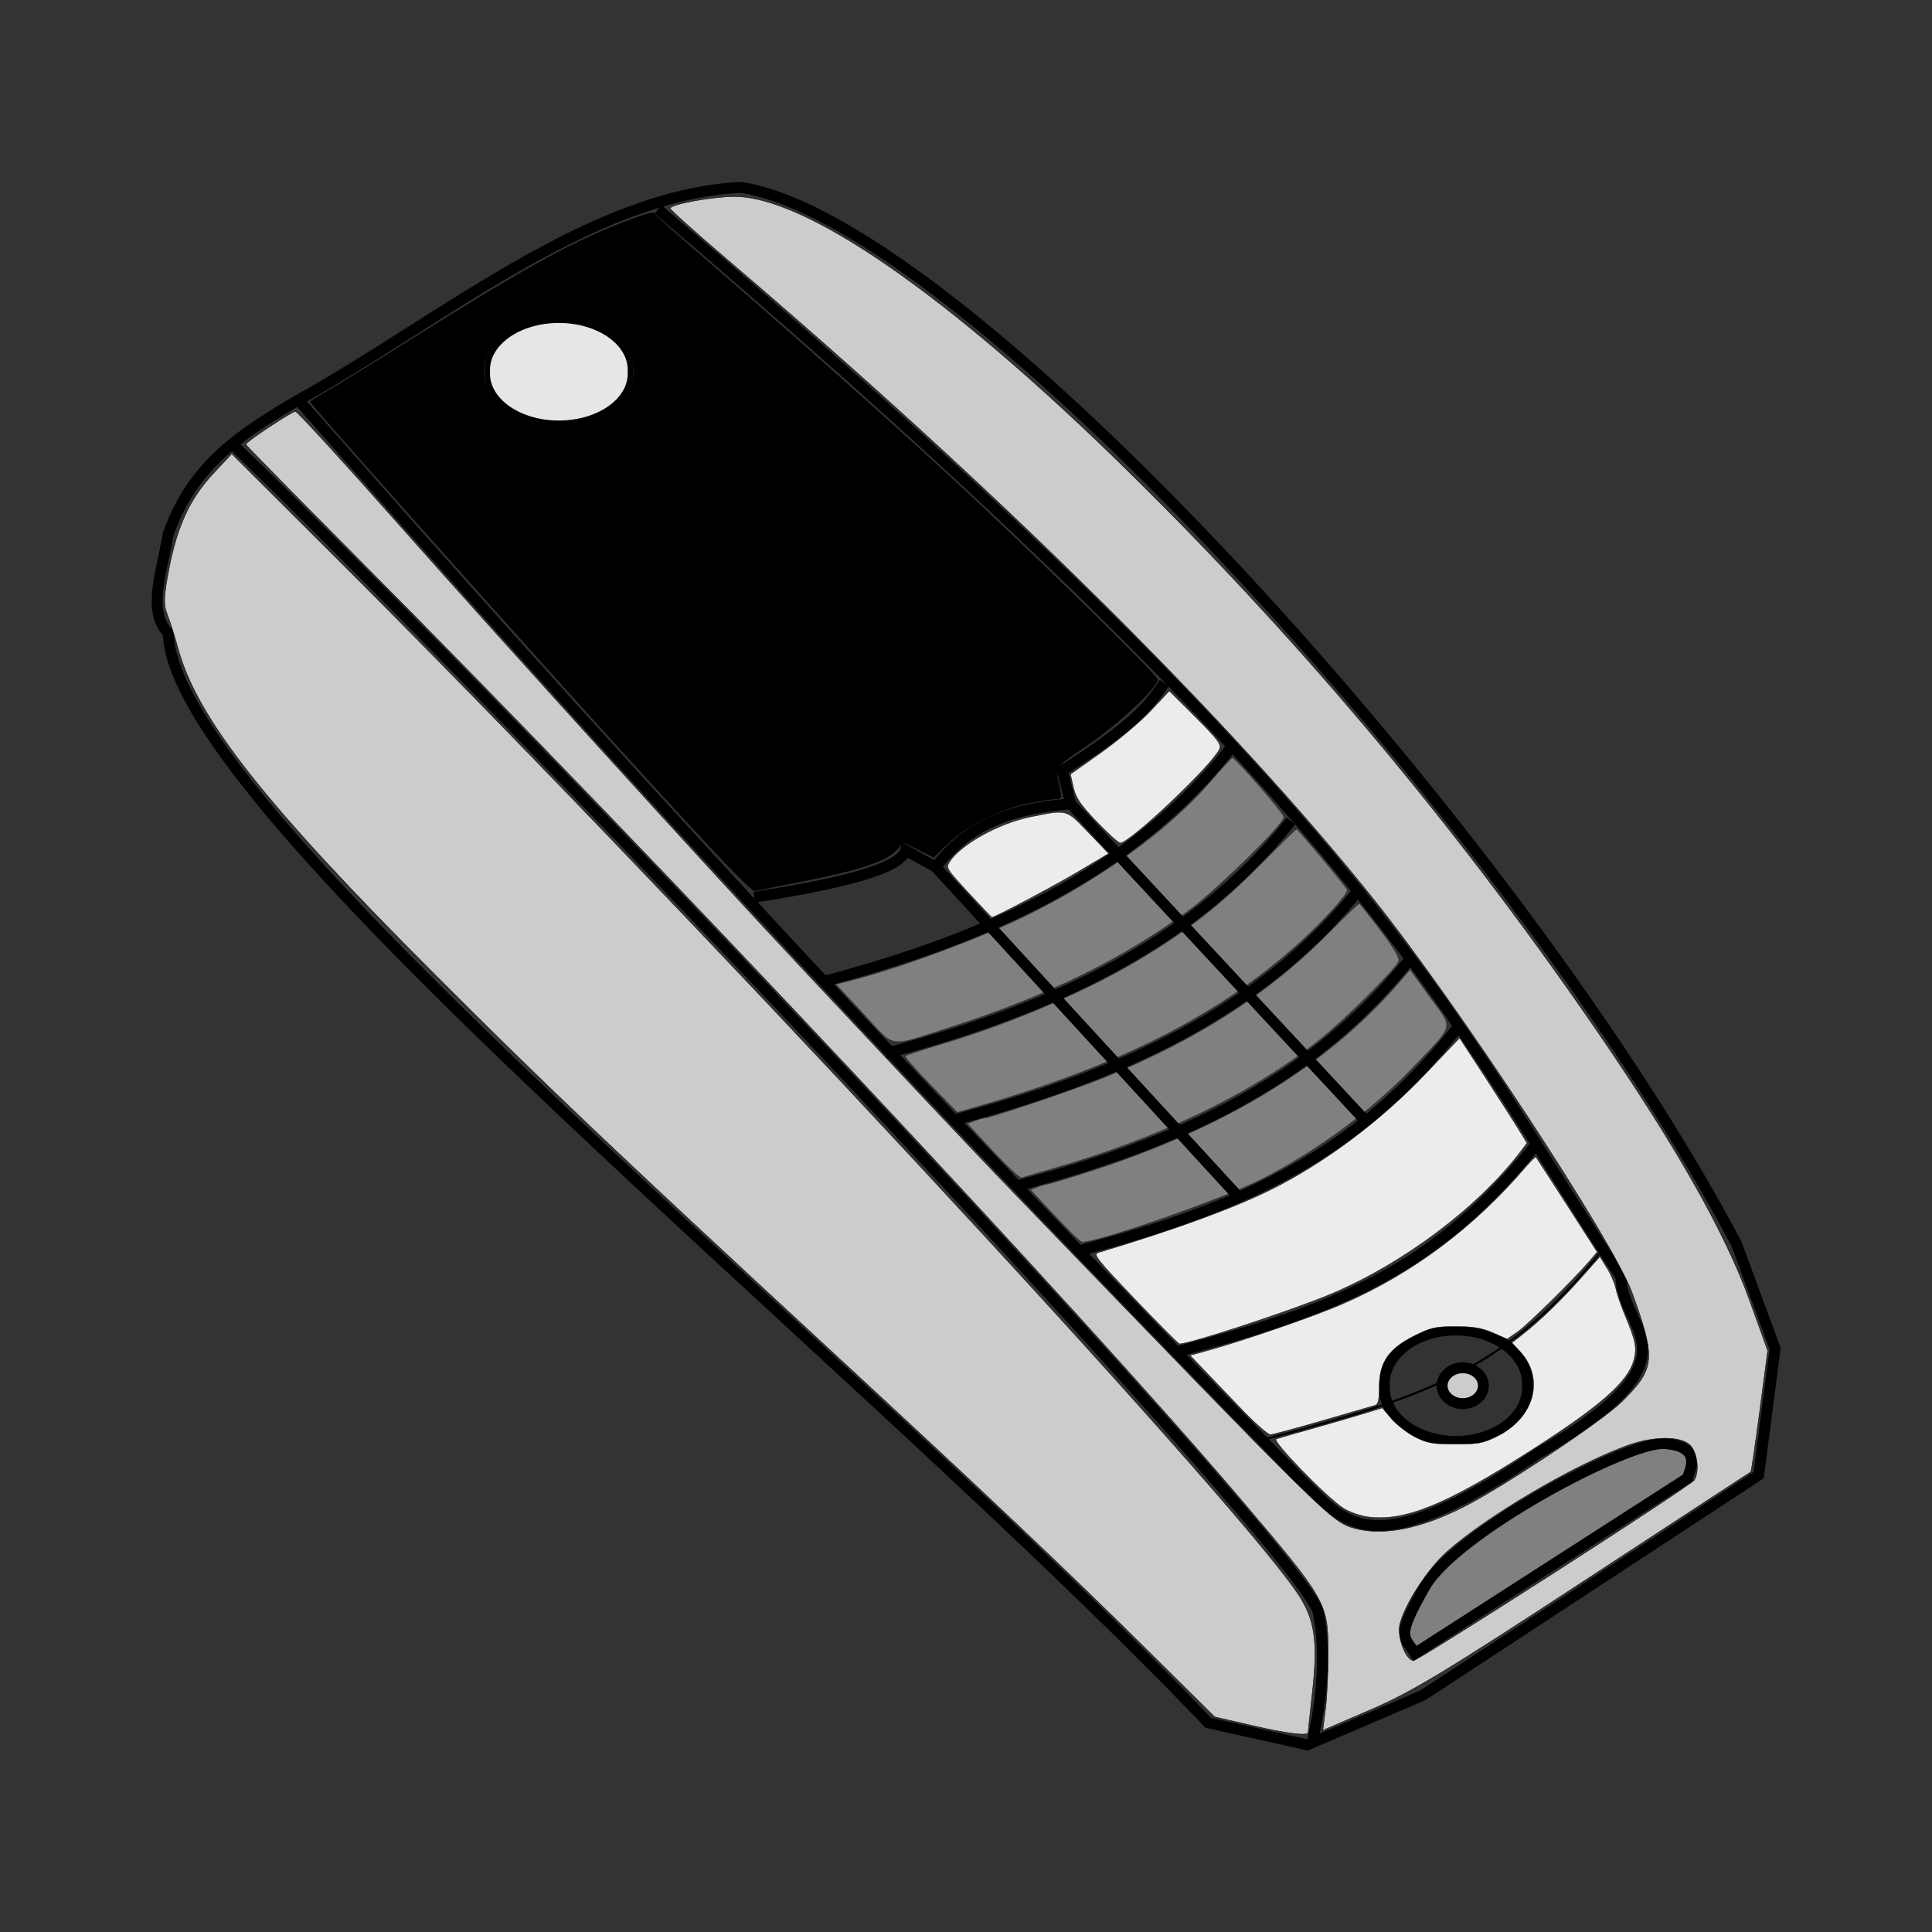 <?xml version="1.0" encoding="UTF-8" standalone="no"?>
<!-- Created with Inkscape (http://www.inkscape.org/) -->
<svg
   xmlns:dc="http://purl.org/dc/elements/1.1/"
   xmlns:cc="http://creativecommons.org/ns#"
   xmlns:rdf="http://www.w3.org/1999/02/22-rdf-syntax-ns#"
   xmlns:svg="http://www.w3.org/2000/svg"
   xmlns="http://www.w3.org/2000/svg"
   xmlns:sodipodi="http://sodipodi.sourceforge.net/DTD/sodipodi-0.dtd"
   xmlns:inkscape="http://www.inkscape.org/namespaces/inkscape"
   width="48px"
   height="48px"
   id="svg2430"
   sodipodi:version="0.32"
   inkscape:version="0.46"
   sodipodi:docname="tel-cell.svg"
   inkscape:output_extension="org.inkscape.output.svg.inkscape"
   inkscape:export-filename="/vhome/samr7/sf/nohands/trunk/data/tel-cell.png"
   inkscape:export-xdpi="90"
   inkscape:export-ydpi="90">
  <rect width="100%" height="100%" fill="#333333" stroke="none"/>
  <defs
     id="defs2432">
    <inkscape:perspective
       sodipodi:type="inkscape:persp3d"
       inkscape:vp_x="0 : 24 : 1"
       inkscape:vp_y="0 : 1000 : 0"
       inkscape:vp_z="48 : 24 : 1"
       inkscape:persp3d-origin="24 : 16 : 1"
       id="perspective2438" />
  </defs>
  <sodipodi:namedview
     id="base"
     pagecolor="#ffffff"
     bordercolor="#666666"
     borderopacity="1.0"
     inkscape:pageopacity="0.0"
     inkscape:pageshadow="2"
     inkscape:zoom="7"
     inkscape:cx="25.118064"
     inkscape:cy="24"
     inkscape:current-layer="layer1"
     showgrid="true"
     inkscape:grid-bbox="true"
     inkscape:document-units="px"
     inkscape:window-width="977"
     inkscape:window-height="674"
     inkscape:window-x="0"
     inkscape:window-y="6" />
  <g
     id="layer1"
     inkscape:label="Layer 1"
     inkscape:groupmode="layer">
    <g
       id="g6777"
       transform="matrix(2.707,0,0,2.707,-28.362,-9.778)">
      <path
         id="path6721"
         d="M 13.182,7.302 C 12.711,7.587 12.249,7.863 12.021,8.514 C 11.967,8.844 11.823,9.219 12.021,9.423 C 12.06,11.064 18.385,16.09 21.567,19.424 L 22.476,19.626 L 23.537,19.171 L 26.618,17.151 L 26.769,15.989 L 26.415,15.029 C 24.444,11.292 19.317,5.63 17.274,5.332 C 15.873,5.403 14.496,6.578 13.182,7.302 z"
         style="fill:none;fill-rule:evenodd;stroke:#000000;stroke-width:0.1;stroke-linecap:butt;stroke-linejoin:miter;stroke-miterlimit:4;stroke-dasharray:none;stroke-opacity:1" />
      <path
         id="path6719"
         d="M 13.233,7.302 C 15.661,10.072 18.529,13.23 22.425,17.201 C 22.808,17.559 23.026,18.019 24.597,16.949 C 26.126,16.057 25.361,15.84 25.355,15.332 C 23.788,12.951 23.109,11.138 16.516,5.534"
         style="fill:none;fill-rule:evenodd;stroke:#000000;stroke-width:0.1;stroke-linecap:butt;stroke-linejoin:miter;stroke-miterlimit:4;stroke-dasharray:none;stroke-opacity:1" />
      <path
         id="path6695"
         d="M 12.576,7.655 C 15.33,10.308 22.468,17.878 22.577,18.413 C 22.686,18.948 22.526,19.575 22.526,19.575"
         style="fill:none;fill-rule:evenodd;stroke:#000000;stroke-width:0.1;stroke-linecap:butt;stroke-linejoin:miter;stroke-miterlimit:4;stroke-dasharray:none;stroke-opacity:1" />
      <path
         sodipodi:nodetypes="cc"
         id="path6703"
         d="M 18.046,12.617 C 19.526,12.225 20.857,11.634 21.769,10.484"
         style="fill:none;fill-rule:evenodd;stroke:#000000;stroke-width:0.1;stroke-linecap:butt;stroke-linejoin:miter;stroke-miterlimit:4;stroke-dasharray:none;stroke-opacity:1" />
      <path
         sodipodi:nodetypes="cc"
         id="path6705"
         d="M 18.603,13.281 C 20.083,12.889 21.414,12.297 22.326,11.147"
         style="fill:none;fill-rule:evenodd;stroke:#000000;stroke-width:0.1;stroke-linecap:butt;stroke-linejoin:miter;stroke-miterlimit:4;stroke-dasharray:none;stroke-opacity:1" />
      <path
         sodipodi:nodetypes="cc"
         id="path6707"
         d="M 19.246,13.888 C 20.726,13.496 22.057,12.905 22.969,11.755"
         style="fill:none;fill-rule:evenodd;stroke:#000000;stroke-width:0.1;stroke-linecap:butt;stroke-linejoin:miter;stroke-miterlimit:4;stroke-dasharray:none;stroke-opacity:1" />
      <path
         sodipodi:nodetypes="cc"
         id="path6709"
         d="M 19.817,14.495 C 21.297,14.103 22.521,13.547 23.433,12.397"
         style="fill:none;fill-rule:evenodd;stroke:#000000;stroke-width:0.1;stroke-linecap:butt;stroke-linejoin:miter;stroke-miterlimit:4;stroke-dasharray:none;stroke-opacity:1" />
      <path
         sodipodi:nodetypes="cc"
         id="path6711"
         d="M 20.406,15.085 C 21.887,14.693 22.932,14.208 23.844,13.058"
         style="fill:none;fill-rule:evenodd;stroke:#000000;stroke-width:0.1;stroke-linecap:butt;stroke-linejoin:miter;stroke-miterlimit:4;stroke-dasharray:none;stroke-opacity:1" />
      <path
         sodipodi:nodetypes="cc"
         id="path6713"
         d="M 21.299,16.013 C 22.78,15.621 23.682,15.244 24.594,14.094"
         style="fill:none;fill-rule:evenodd;stroke:#000000;stroke-width:0.1;stroke-linecap:butt;stroke-linejoin:miter;stroke-miterlimit:4;stroke-dasharray:none;stroke-opacity:1" />
      <path
         sodipodi:nodetypes="cc"
         id="path6715"
         d="M 22.103,16.817 C 23.583,16.425 24.307,16.19 25.219,15.04"
         style="fill:none;fill-rule:evenodd;stroke:#000000;stroke-width:0.02;stroke-linecap:butt;stroke-linejoin:miter;stroke-miterlimit:4;stroke-dasharray:none;stroke-opacity:1" />
      <path
         sodipodi:nodetypes="cczzc"
         id="path6723"
         d="M 23.464,18.786 L 25.964,17.179 C 25.98,17.115 26.117,16.888 25.756,16.861 C 25.421,16.836 23.836,17.681 23.555,18.174 C 23.28,18.656 23.366,18.625 23.464,18.786 z"
         style="fill:#808080;fill-rule:evenodd;stroke:#000000;stroke-width:0.1;stroke-linecap:butt;stroke-linejoin:miter;stroke-miterlimit:4;stroke-dasharray:none;stroke-opacity:1" />
      <path
         sodipodi:nodetypes="cccccc"
         id="path6725"
         d="M 17.4,11.847 C 18.129,11.731 18.728,11.601 18.789,11.418 L 19.067,11.57 C 19.397,11.13 19.841,11.029 20.304,10.989 L 20.228,10.686 C 20.607,10.439 20.981,10.19 21.163,9.878"
         style="fill:none;fill-rule:evenodd;stroke:#000000;stroke-width:0.1;stroke-linecap:butt;stroke-linejoin:miter;stroke-miterlimit:4;stroke-dasharray:none;stroke-opacity:1" />
      <path
         transform="translate(0.227,-0.253)"
         d="M 16.036,7.277 A 0.657,0.455 0 1 1 14.723,7.277 A 0.657,0.455 0 1 1 16.036,7.277 z"
         sodipodi:ry="0.45456865"
         sodipodi:rx="0.65659916"
         sodipodi:cy="7.2765164"
         sodipodi:cx="15.379573"
         id="path6727"
         style="fill:#e6e6e6;fill-opacity:1;stroke:#000000;stroke-width:0.05;stroke-miterlimit:4;stroke-dasharray:none;stroke-opacity:1"
         sodipodi:type="arc" />
      <path
         id="path6729"
         d="M 16.312,10.647 C 15.292,9.527 13.324,7.323 13.324,7.3 C 13.324,7.294 13.39,7.252 13.47,7.207 C 13.55,7.162 13.899,6.947 14.246,6.729 C 15.273,6.085 15.671,5.863 16.155,5.668 C 16.328,5.599 16.472,5.553 16.477,5.566 C 16.481,5.579 16.72,5.792 17.007,6.039 C 17.687,6.625 18.543,7.385 19.158,7.95 C 19.872,8.606 21.103,9.808 21.103,9.849 C 21.103,9.921 20.761,10.242 20.468,10.445 C 20.138,10.673 20.161,10.637 20.208,10.863 C 20.223,10.936 20.219,10.945 20.17,10.945 C 20.14,10.945 20.028,10.963 19.921,10.984 C 19.659,11.036 19.354,11.188 19.184,11.351 L 19.048,11.482 L 18.91,11.414 L 18.773,11.347 L 18.697,11.424 C 18.603,11.521 18.346,11.604 17.833,11.704 C 17.624,11.745 17.433,11.783 17.408,11.789 C 17.375,11.797 17.088,11.498 16.312,10.647 L 16.312,10.647 z M 15.97,7.436 C 16.435,7.234 16.388,6.742 15.888,6.575 C 15.747,6.528 15.459,6.533 15.306,6.584 C 15.236,6.608 15.135,6.663 15.082,6.707 C 14.768,6.966 14.924,7.369 15.383,7.489 C 15.522,7.525 15.828,7.498 15.97,7.436 z"
         style="fill:#000000;fill-opacity:1;stroke:#000000;stroke-width:0.001;stroke-miterlimit:4;stroke-dasharray:none;stroke-opacity:1" />
      <path
         id="path6735"
         d="M 18.407,12.921 L 18.151,12.646 L 18.282,12.613 C 18.74,12.497 19.511,12.21 19.938,11.995 C 20.633,11.646 21.235,11.201 21.61,10.76 C 21.699,10.656 21.779,10.57 21.788,10.568 C 21.812,10.566 22.251,11.068 22.26,11.109 C 22.272,11.164 21.651,11.775 21.38,11.973 C 20.772,12.418 20.095,12.75 19.209,13.036 C 18.614,13.227 18.704,13.24 18.407,12.921 L 18.407,12.921 z"
         style="fill:#808080;fill-opacity:1;stroke:#000000;stroke-width:0.001;stroke-miterlimit:4;stroke-dasharray:none;stroke-opacity:1" />
      <path
         id="path6737"
         d="M 19.018,13.568 C 18.884,13.43 18.779,13.311 18.786,13.304 C 18.793,13.298 18.95,13.246 19.136,13.19 C 19.77,13 20.459,12.704 20.938,12.416 C 21.378,12.153 21.671,11.924 22.031,11.561 C 22.216,11.375 22.371,11.223 22.376,11.223 C 22.39,11.223 22.831,11.751 22.841,11.78 C 22.853,11.814 22.602,12.087 22.371,12.293 C 21.629,12.951 20.721,13.405 19.394,13.783 L 19.263,13.82 L 19.018,13.568 z"
         style="fill:#808080;fill-opacity:1;stroke:#000000;stroke-width:0.001;stroke-miterlimit:4;stroke-dasharray:none;stroke-opacity:1" />
      <path
         id="path6739"
         d="M 19.592,14.178 L 19.357,13.925 L 19.423,13.9 C 19.46,13.886 19.5,13.875 19.512,13.875 C 19.564,13.875 20.357,13.606 20.61,13.503 C 21.489,13.143 22.132,12.726 22.7,12.148 C 22.835,12.01 22.95,11.901 22.955,11.907 C 23.201,12.208 23.326,12.391 23.314,12.432 C 23.291,12.504 22.798,12.992 22.562,13.175 C 21.932,13.667 21.113,14.058 20.118,14.343 C 19.986,14.381 19.866,14.416 19.853,14.421 C 19.839,14.426 19.721,14.317 19.592,14.178 L 19.592,14.178 z"
         style="fill:#808080;fill-opacity:1;stroke:#000000;stroke-width:0.001;stroke-miterlimit:4;stroke-dasharray:none;stroke-opacity:1" />
      <path
         id="path6741"
         d="M 20.16,14.771 L 19.937,14.532 L 20.004,14.506 C 20.041,14.492 20.08,14.481 20.092,14.481 C 20.103,14.481 20.276,14.429 20.475,14.365 C 21.709,13.969 22.649,13.398 23.305,12.645 L 23.419,12.513 L 23.602,12.766 C 23.818,13.063 23.833,13.001 23.443,13.411 C 23.064,13.807 22.56,14.179 22.046,14.439 C 21.691,14.618 20.556,15.014 20.407,15.011 C 20.394,15.01 20.283,14.903 20.16,14.771 L 20.16,14.771 z"
         style="fill:#808080;fill-opacity:1;stroke:#000000;stroke-width:0.001;stroke-miterlimit:4;stroke-dasharray:none;stroke-opacity:1" />
      <path
         sodipodi:nodetypes="cc"
         id="path6743"
         d="M 19.041,11.544 L 21.87,14.625"
         style="fill:none;fill-rule:evenodd;stroke:#000000;stroke-width:0.1;stroke-linecap:butt;stroke-linejoin:miter;stroke-miterlimit:4;stroke-dasharray:none;stroke-opacity:1" />
      <path
         id="path6745"
         d="M 20.304,10.989 L 22.981,13.868"
         style="fill:none;fill-rule:evenodd;stroke:#000000;stroke-width:0.1;stroke-linecap:butt;stroke-linejoin:miter;stroke-miterlimit:4;stroke-dasharray:none;stroke-opacity:1" />
      <path
         d="M 24.496,16.33 A 0.657,0.492 0 1 1 23.183,16.33 A 0.657,0.492 0 1 1 24.496,16.33 z"
         sodipodi:ry="0.49244937"
         sodipodi:rx="0.65659916"
         sodipodi:cy="16.330009"
         sodipodi:cx="23.8396"
         id="path6751"
         style="fill:none;fill-opacity:1;stroke:#000000;stroke-width:0.1;stroke-miterlimit:4;stroke-dasharray:none;stroke-opacity:1"
         sodipodi:type="arc" />
      <path
         d="M 24.092,16.33 A 0.189,0.164 0 1 1 23.713,16.33 A 0.189,0.164 0 1 1 24.092,16.33 z"
         sodipodi:ry="0.16414979"
         sodipodi:rx="0.18940361"
         sodipodi:cy="16.330009"
         sodipodi:cx="23.902735"
         id="path6753"
         style="fill:#cccccc;fill-opacity:1;stroke:#000000;stroke-width:0.1;stroke-miterlimit:4;stroke-dasharray:none;stroke-opacity:1"
         sodipodi:type="arc" />
      <path
         id="path6757"
         d="M 20.893,15.535 C 20.546,15.172 20.507,15.123 20.556,15.109 C 21.257,14.899 21.801,14.7 22.143,14.53 C 22.641,14.281 23.148,13.901 23.563,13.465 L 23.873,13.139 L 24.101,13.488 C 24.226,13.68 24.365,13.897 24.41,13.97 L 24.492,14.103 L 24.43,14.185 C 24.04,14.695 23.359,15.207 22.696,15.487 C 22.343,15.636 21.402,15.946 21.302,15.946 C 21.293,15.946 21.109,15.761 20.893,15.535 L 20.893,15.535 z"
         style="fill:#ececec;fill-opacity:1;stroke:#000000;stroke-width:0.003;stroke-miterlimit:4;stroke-dasharray:none;stroke-opacity:1" />
      <path
         id="path6759"
         d="M 21.897,16.571 C 21.787,16.456 21.629,16.293 21.548,16.207 L 21.4,16.052 L 21.548,16.011 C 21.887,15.918 22.548,15.69 22.805,15.577 C 23.444,15.298 24.007,14.876 24.482,14.32 C 24.528,14.267 24.569,14.227 24.574,14.232 C 24.578,14.237 24.707,14.435 24.859,14.672 L 25.136,15.103 L 25.062,15.19 C 24.913,15.363 24.497,15.772 24.405,15.836 L 24.31,15.902 L 24.178,15.844 C 24.075,15.8 23.997,15.787 23.837,15.787 C 23.651,15.787 23.611,15.796 23.458,15.872 C 23.222,15.991 23.136,16.115 23.136,16.338 C 23.136,16.459 23.126,16.501 23.098,16.51 C 23.077,16.516 22.86,16.579 22.616,16.65 C 22.372,16.721 22.156,16.779 22.136,16.779 C 22.116,16.779 22.008,16.685 21.897,16.571 L 21.897,16.571 z"
         style="fill:#ececec;fill-opacity:1;stroke:#000000;stroke-width:0.003;stroke-miterlimit:4;stroke-dasharray:none;stroke-opacity:1" />
      <path
         id="path6761"
         d="M 23.033,17.534 C 22.963,17.525 22.86,17.489 22.806,17.454 C 22.651,17.354 22.147,16.834 22.19,16.819 C 22.21,16.812 22.369,16.766 22.542,16.718 C 22.716,16.669 22.927,16.607 23.011,16.581 L 23.164,16.534 L 23.247,16.632 C 23.292,16.686 23.388,16.76 23.459,16.798 C 23.574,16.857 23.62,16.866 23.83,16.866 C 24.043,16.867 24.086,16.859 24.215,16.796 C 24.558,16.628 24.658,16.269 24.432,16.02 L 24.354,15.936 L 24.452,15.859 C 24.616,15.73 24.813,15.539 24.991,15.337 L 25.161,15.146 L 25.225,15.249 C 25.261,15.306 25.298,15.392 25.308,15.441 C 25.317,15.489 25.357,15.603 25.395,15.693 C 25.49,15.921 25.502,15.983 25.472,16.096 C 25.417,16.298 25.161,16.522 24.499,16.943 C 23.741,17.426 23.366,17.577 23.033,17.534 L 23.033,17.534 z"
         style="fill:#ececec;fill-opacity:1;stroke:#000000;stroke-width:0.003;stroke-miterlimit:4;stroke-dasharray:none;stroke-opacity:1" />
      <path
         id="path6763"
         d="M 20.543,11.154 C 20.392,10.995 20.351,10.935 20.329,10.838 L 20.302,10.718 L 20.582,10.52 C 20.736,10.411 20.941,10.239 21.036,10.138 L 21.209,9.954 L 21.451,10.195 C 21.657,10.402 21.689,10.445 21.669,10.488 C 21.6,10.637 20.848,11.349 20.759,11.349 C 20.743,11.349 20.646,11.261 20.543,11.154 L 20.543,11.154 z"
         style="fill:#ececec;fill-opacity:1;stroke:#000000;stroke-width:0.003;stroke-miterlimit:4;stroke-dasharray:none;stroke-opacity:1" />
      <path
         id="path6765"
         d="M 19.365,11.805 C 19.164,11.587 19.157,11.576 19.194,11.52 C 19.298,11.361 19.644,11.169 19.933,11.11 C 20.277,11.04 20.259,11.036 20.467,11.253 L 20.652,11.446 L 20.373,11.612 C 20.144,11.748 19.609,12.031 19.581,12.031 C 19.577,12.031 19.48,11.929 19.365,11.805 L 19.365,11.805 z"
         style="fill:#ececec;fill-opacity:1;stroke:#000000;stroke-width:0.003;stroke-miterlimit:4;stroke-dasharray:none;stroke-opacity:1" />
      <path
         id="path6773"
         d="M 22.643,19.292 C 22.657,19.182 22.668,18.948 22.667,18.772 C 22.665,18.323 22.649,18.296 21.878,17.388 C 20.368,15.611 16.476,11.463 13.742,8.718 C 13.187,8.16 12.733,7.698 12.733,7.691 C 12.733,7.668 13.155,7.388 13.189,7.388 C 13.206,7.388 13.629,7.85 14.128,8.415 C 15.186,9.61 16.999,11.606 17.818,12.478 C 18.132,12.812 18.615,13.326 18.891,13.621 C 19.167,13.915 19.571,14.341 19.789,14.567 C 22.68,17.563 22.696,17.579 22.91,17.639 C 23.171,17.711 23.513,17.644 23.911,17.442 C 24.28,17.255 25.185,16.653 25.364,16.475 C 25.669,16.173 25.677,16.084 25.457,15.478 C 25.285,15.005 23.86,12.835 23.084,11.865 C 21.763,10.214 19.649,8.122 17.133,5.978 C 16.856,5.742 16.629,5.538 16.628,5.525 C 16.625,5.489 16.995,5.419 17.208,5.416 C 17.862,5.406 19.186,6.323 20.797,7.903 C 22.335,9.411 23.709,11.034 24.956,12.817 C 25.789,14.007 26.295,14.881 26.535,15.547 L 26.701,16.008 L 26.628,16.562 C 26.588,16.866 26.551,17.117 26.546,17.121 C 26.541,17.124 25.856,17.572 25.023,18.117 C 23.756,18.947 23.438,19.14 23.064,19.301 L 22.618,19.493 L 22.643,19.292 z M 24.744,18.045 C 25.436,17.601 26.013,17.219 26.027,17.197 C 26.078,17.118 26.055,16.935 25.986,16.873 C 25.892,16.788 25.641,16.793 25.396,16.885 C 24.898,17.071 24.12,17.531 23.76,17.851 C 23.579,18.012 23.364,18.344 23.324,18.524 C 23.299,18.639 23.381,18.853 23.451,18.853 C 23.471,18.853 24.053,18.489 24.744,18.045 L 24.744,18.045 z"
         style="fill:#cccccc;fill-opacity:1;stroke:#000000;stroke-width:0.004;stroke-miterlimit:4;stroke-dasharray:none;stroke-opacity:1" />
      <path
         id="path6775"
         d="M 21.957,19.446 L 21.626,19.37 L 20.992,18.742 C 20.284,18.041 19.492,17.291 18.09,15.997 C 16.092,14.15 15.503,13.591 14.481,12.569 C 12.908,10.996 12.285,10.205 12.11,9.559 C 12.082,9.455 12.039,9.319 12.014,9.256 C 11.976,9.16 11.979,9.09 12.028,8.834 C 12.104,8.44 12.222,8.186 12.434,7.959 L 12.604,7.777 L 13.493,8.663 C 16.632,11.789 21.751,17.298 22.382,18.23 C 22.545,18.469 22.575,18.669 22.522,19.146 C 22.501,19.337 22.483,19.501 22.483,19.512 C 22.483,19.548 22.289,19.524 21.957,19.446 z"
         style="fill:#cccccc;fill-opacity:1;stroke:#000000;stroke-width:0.004;stroke-miterlimit:4;stroke-dasharray:none;stroke-opacity:1" />
    </g>
  </g>
</svg>

